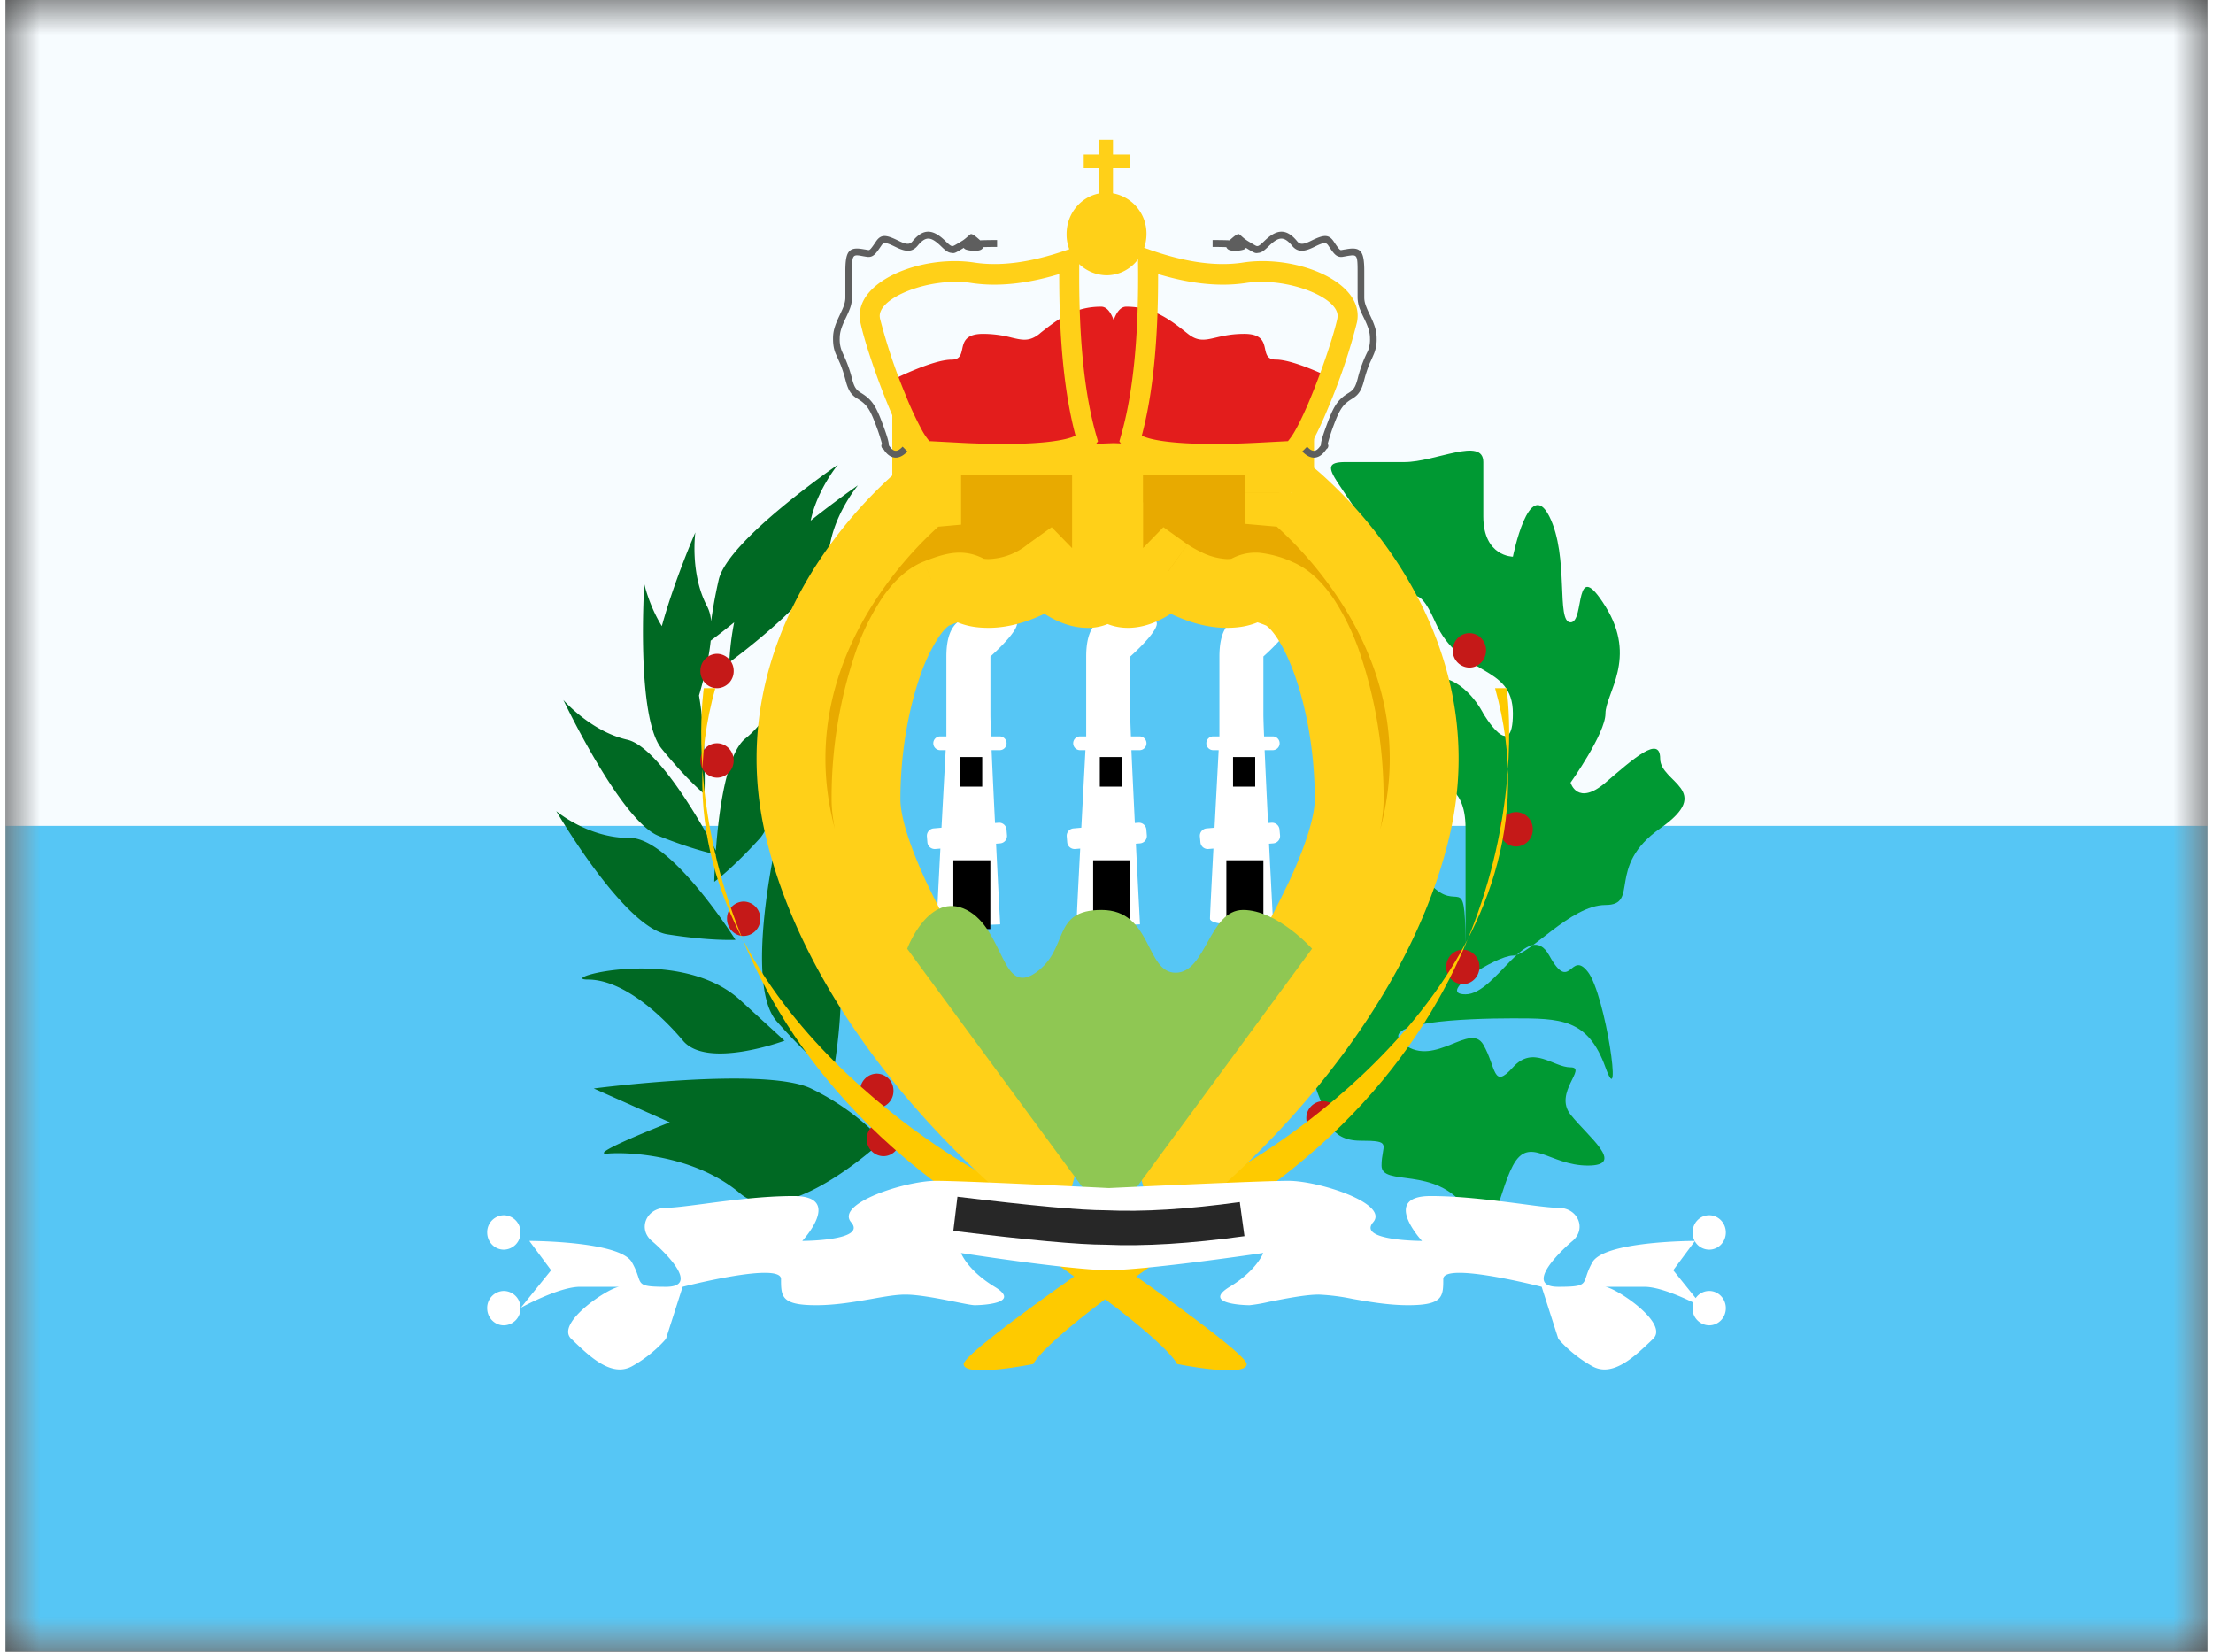<svg xmlns="http://www.w3.org/2000/svg" xmlns:xlink="http://www.w3.org/1999/xlink" aria-hidden="true" role="img" class="iconify iconify--flagpack" width="1.34em" height="1em" preserveAspectRatio="xMidYMid meet" viewBox="0 0 32 24"><rect x="0" y="0" width="32" height="24" fill="#333333" stroke="none"/><mask id="IconifyId17f59e8143772869c405" width="32" height="24" x="0" y="0" maskUnits="userSpaceOnUse"><path fill="#fff" d="M0 0h32v24H0z"></path></mask><g fill="none" mask="url(#IconifyId17f59e8143772869c405)"><path fill="#F7FCFF" fill-rule="evenodd" d="M0 0v24h32V0H0z" clip-rule="evenodd"></path><mask id="IconifyId17f59e8143772869c406" width="32" height="24" x="0" y="0" maskUnits="userSpaceOnUse"><path fill="#fff" fill-rule="evenodd" d="M0 0v24h32V0H0z" clip-rule="evenodd"></path></mask><g mask="url(#IconifyId17f59e8143772869c406)"><path fill="#56C6F5" fill-rule="evenodd" d="M0 12v12h32V12H0z" clip-rule="evenodd"></path><path fill="#006923" fill-rule="evenodd" d="M10.254 9.028a.56.56 0 0 0-.056-.214c-.256-.479-.173-1.078-.173-1.078s-.307.702-.487 1.362c-.19-.307-.255-.616-.255-.616s-.123 1.938.252 2.397c.374.46.623.66.623.66s.029-.804-.08-1.433c.077-.262.146-.55.17-.797a9.55 9.55 0 0 0 .341-.266a4.02 4.02 0 0 0-.071.581s1.41-1.024 1.446-1.566c.036-.542.424-1.006.424-1.006s-.32.22-.687.513c.097-.455.396-.813.396-.813s-1.602 1.096-1.733 1.674c-.057.251-.09.454-.11.602zm.069 3.33c-.154-.29-.822-1.505-1.289-1.61c-.53-.121-.927-.577-.927-.577s.832 1.754 1.382 1.974c.442.177.732.248.83.268c-.016.237-.019.4-.019.4s.26-.188.658-.627s.377-2.38.377-2.38s-.158.584-.582.924c-.284.228-.39 1.088-.43 1.629zm-1.252-.183c.606-.003 1.537 1.481 1.537 1.481s-.36.02-.991-.08c-.63-.1-1.613-1.79-1.613-1.79s.462.393 1.067.39zm2.951 3.457s.36-1.891-.18-2.332c-.54-.441-.635-1.1-.635-1.1s-.479 2.098 0 2.64c.48.544.815.792.815.792zm-2.176-.51c.352.417 1.474 0 1.474 0s.247.224-.643-.59c-.89-.813-2.7-.299-2.213-.299c.487 0 1.03.471 1.382.889zm.831 2.22c.653.553 2.064-.762 2.064-.762s-.363-.44-1.036-.764s-3.156 0-3.156 0l1.105.492s-1.23.481-.904.454c.327-.027 1.274.027 1.927.58z" clip-rule="evenodd"></path><path fill="#093" fill-rule="evenodd" d="M19.213 16.196s-.56-.943 0-1.399c.562-.456.784-.152.784-.676s.057-.368.333-.628c.275-.26.08-.892.45-.576c.369.316.438-.29.438.968v-1.848c0-.707-.439-.54-.439-1.014s-.438-1.182 0-1.182c.439 0 .697.527.697.527s.43.734.43 0s-.767-.516-1.127-1.326s-.303.09-.782-.953c-.48-1.044-1.05-1.375-.525-1.375h.858c.45 0 1.146-.374 1.146 0v.789c0 .586.43.586.43.586s.234-1.173.529-.586c.294.586.093 1.54.309 1.54c.215 0 .037-.986.507-.231c.47.754 0 1.265 0 1.556c0 .291-.507 1.004-.507 1.004s.099.349.507 0c.408-.349.795-.697.795-.349c0 .35.796.457 0 1.014c-.795.556-.288 1.113-.795 1.113c-.507 0-1.105.735-1.345.735s-1.137.563-.688.563c.448 0 .907-1.125 1.217-.563c.309.563.305-.091.56.236c.256.327.512 2.1.256 1.388c-.256-.712-.656-.712-1.345-.712c-.688 0-2.026.052-1.576.382c.45.33.955-.33 1.146 0c.19.33.135.66.43.33c.296-.33.586 0 .838 0c.251 0-.252.37 0 .687c.251.318.812.74.251.74c-.56 0-.849-.448-1.089 0c-.24.449-.25 1.227-.688.614c-.439-.614-1.221-.302-1.221-.614c0-.31.171-.361-.306-.361c-.478 0-.478-.379-.478-.379z" clip-rule="evenodd"></path><path fill="#C51918" fill-rule="evenodd" d="M21.516 9.45c0 .138-.108.25-.242.25a.246.246 0 0 1-.242-.25c0-.138.109-.25.242-.25c.134 0 .242.112.242.25zM10.34 10a.246.246 0 0 0 .242-.25a.246.246 0 0 0-.242-.25a.246.246 0 0 0-.242.25c0 .138.108.25.242.25zm.242 1.05c0 .138-.109.25-.242.25a.246.246 0 0 1-.242-.25c0-.138.108-.25.242-.25c.133 0 .242.112.242.25zm.145 2.55a.246.246 0 0 0 .242-.25a.246.246 0 0 0-.242-.25a.246.246 0 0 0-.242.25c0 .138.108.25.242.25zm1.935 2.5a.246.246 0 0 0 .242-.25a.246.246 0 0 0-.242-.25a.246.246 0 0 0-.242.25c0 .138.109.25.242.25zm9.29-3.8a.246.246 0 0 0 .243-.25a.246.246 0 0 0-.242-.25a.246.246 0 0 0-.242.25c0 .138.108.25.242.25zm-.532 1.75c0 .138-.108.25-.242.25a.246.246 0 0 1-.241-.25c0-.138.108-.25.241-.25c.134 0 .242.112.242.25zm-2.274 2.45a.246.246 0 0 0 .242-.25a.246.246 0 0 0-.242-.25a.246.246 0 0 0-.242.25c0 .138.109.25.242.25zM13 16.55c0 .138-.108.25-.242.25a.246.246 0 0 1-.242-.25c0-.138.108-.25.242-.25s.242.112.242.25z" clip-rule="evenodd"></path><path fill="#FECA00" fill-rule="evenodd" d="M18.038 19.82c0-.205-3.1-2.342-3.933-2.813c-.832-.471-4.896-3.065-3.79-7.007h-.167s-.749 4.857 4.411 7.875c2.35 1.577 2.467 1.945 2.467 1.945s1.012.205 1.012 0z" clip-rule="evenodd"></path><path fill="#FECA00" fill-rule="evenodd" d="M13.924 19.82c0-.205 3.1-2.342 3.933-2.813c.832-.471 4.896-3.065 3.79-7.007h.167s.749 4.857-4.411 7.875c-2.35 1.577-2.467 1.945-2.467 1.945s-1.012.205-1.012 0z" clip-rule="evenodd"></path><path fill="#56C6F5" fill-rule="evenodd" d="M16.048 16.886c2.165 0 3.92-2.802 3.92-5.536c0-2.734-1.755-4.15-3.92-4.15c-2.164 0-3.919 1.416-3.919 4.15c0 2.734 1.755 5.536 3.92 5.536z" clip-rule="evenodd"></path><path fill="#fff" fill-rule="evenodd" d="M14.313 9.539s.604-.533.302-.533a1.45 1.45 0 0 1-.207-.023c-.319-.052-.735-.118-.735.556V10.7h-.09a.1.1 0 0 0 0 .2h.08l-.061 1.127l-.115.01a.108.108 0 0 0-.097.117l.007.084c.005.06.057.103.117.098l.072-.006c-.027.514-.05.963-.05 1.018c0 .135.919.083.919.083s-.029-.542-.06-1.172l.061-.005a.108.108 0 0 0 .098-.117l-.007-.085a.108.108 0 0 0-.117-.097l-.05.004c-.019-.377-.037-.76-.05-1.059h.118a.1.1 0 1 0 0-.2h-.126c-.005-.15-.009-.261-.009-.318v-.843z" clip-rule="evenodd"></path><path fill="#000" fill-rule="evenodd" d="M13.871 11h.323v.43h-.323V11zm-.097 1.5h.538v1h-.538v-1z" clip-rule="evenodd"></path><path fill="#fff" fill-rule="evenodd" d="M16.346 9.539s.603-.533.301-.533c-.058 0-.13-.011-.206-.023c-.32-.052-.736-.118-.736.556V10.7h-.089a.1.1 0 1 0 0 .2h.078l-.06 1.127l-.114.01a.108.108 0 0 0-.098.117l.007.084c.005.06.058.103.117.098l.072-.006c-.027.514-.05.963-.05 1.018c0 .135.919.083.919.083s-.029-.542-.06-1.172l.061-.005a.107.107 0 0 0 .098-.117l-.007-.085a.108.108 0 0 0-.117-.097l-.05.004c-.018-.377-.037-.76-.05-1.059h.119a.1.1 0 0 0 0-.2h-.126c-.006-.15-.01-.261-.01-.318v-.843z" clip-rule="evenodd"></path><path fill="#000" fill-rule="evenodd" d="M15.903 11h.323v.43h-.323V11zm-.097 1.5h.538v1h-.538v-1z" clip-rule="evenodd"></path><path fill="#fff" fill-rule="evenodd" d="M18.28 9.539s.604-.533.303-.533a1.45 1.45 0 0 1-.207-.023c-.32-.052-.735-.118-.735.556V10.7h-.09a.1.1 0 0 0 0 .2h.079l-.06 1.127l-.115.01a.108.108 0 0 0-.098.117l.008.084c.005.06.057.103.116.098l.073-.006c-.027.514-.05.963-.05 1.018c0 .135.918.083.918.083l-.06-1.172l.062-.005a.107.107 0 0 0 .098-.117l-.008-.085a.108.108 0 0 0-.116-.097l-.05.004a167.2 167.2 0 0 1-.05-1.059h.118a.1.1 0 0 0 0-.2h-.126c-.006-.15-.01-.261-.01-.318v-.843z" clip-rule="evenodd"></path><path fill="#000" fill-rule="evenodd" d="M17.839 11h.322v.43h-.322V11zm-.097 1.5h.538v1h-.538v-1z" clip-rule="evenodd"></path><path fill="#E8AA00" fill-rule="evenodd" d="M18.516 6.4h-5.129v.766l-.034.003s-2.513 1.952-1.816 4.878c.698 2.925 3.468 5.094 3.468 5.094l.14-.505s-2.64-3.589-2.64-5.023c0-1.434.498-2.78 1.025-2.99c.317-.125.372-.1.458-.06c.058.027.129.06.3.06c.428 0 .856-.306.856-.306s.298.306.575.306c.277 0 .28-.306.28-.306V7.3h.032v1.017s.004.306.28.306c.277 0 .575-.306.575-.306s.429.306.857.306c.17 0 .242-.033.3-.06c.086-.04.14-.065.458.06c.527.21 1.025 1.556 1.025 2.99c0 1.434-2.64 5.023-2.64 5.023l.14.505s2.77-2.17 3.468-5.094c.697-2.926-1.816-4.878-1.816-4.878l-.162-.015V6.4z" clip-rule="evenodd"></path><path fill="#FFD018" d="M13.387 6.4v-.5h-.5v.5h.5zm5.13 0h.5v-.5h-.5v.5zm-5.13.766l.045.498l.455-.041v-.457h-.5zm-.034.003l-.045-.498l-.146.013l-.116.09l.307.395zm-1.816 4.878l-.486.116l.486-.116zm3.468 5.094l-.309.394l.59.462l.2-.723l-.481-.133zm.14-.505l.481.134l.065-.234l-.144-.196l-.403.296zM13.53 8.623l-.184-.464l.184.464zm.458-.06l-.211.453l.211-.453zm1.156-.246l.359-.349l-.3-.308l-.35.25l.291.407zm.856 0l.5.006v-.006H16zM16 7.3v-.5h-.5v.5h.5zm.03 0h.5v-.5h-.5v.5zm0 1.017h-.5v.006l.5-.006zm.856 0l.291-.407l-.35-.25l-.3.308l.36.349zm1.156.246l.212.453l-.212-.453zm.459.06l-.185.465l.185-.465zm-1.615 8.013l-.402-.296l-.144.196l.064.234l.482-.134zm.14.505l-.482.134l.2.722l.59-.462l-.308-.394zm1.652-9.972l.307-.395l-.116-.09l-.146-.013l-.045.498zm-.162-.015h-.5v.458l.456.04l.044-.498zM13.387 6.9h5.13v-1h-5.13v1zm.5.266V6.4h-1v.766h1zm-.49.5l.035-.002l-.09-.996l-.034.003l.09.996zm-1.373 4.265c-.308-1.291.087-2.372.582-3.153a5.56 5.56 0 0 1 .97-1.144a2.781 2.781 0 0 1 .082-.069l.002-.002l-.307-.394l-.307-.395l-.002.001l-.003.002a2.828 2.828 0 0 0-.125.106a6.564 6.564 0 0 0-1.155 1.36c-.587.927-1.1 2.285-.71 3.92l.973-.232zm2.98 5.21l.31-.393h-.001l-.005-.004l-.02-.016a9.54 9.54 0 0 1-.389-.34a12.151 12.151 0 0 1-.987-1.023c-.756-.88-1.566-2.082-1.888-3.434l-.973.232c.375 1.572 1.298 2.917 2.102 3.854a13.303 13.303 0 0 0 1.409 1.407a6.435 6.435 0 0 0 .123.102l.008.006l.002.002h.001l.309-.393zm-.341-.638l-.14.505l.964.267l.14-.505l-.965-.267zm-2.658-4.89c0 .476.208 1.056.458 1.599c.26.563.6 1.165.935 1.712a31.949 31.949 0 0 0 1.312 1.965l.023.032l.006.008l.002.003l.403-.296l.403-.296l-.001-.002l-.005-.007a10.012 10.012 0 0 1-.022-.029l-.081-.113a31.07 31.07 0 0 1-1.187-1.787a16.02 16.02 0 0 1-.88-1.608c-.245-.533-.366-.94-.366-1.181h-1zm1.34-3.454c-.266.106-.466.324-.611.537a3.494 3.494 0 0 0-.386.797a6.572 6.572 0 0 0-.343 2.12h1c0-.664.116-1.303.286-1.788a2.51 2.51 0 0 1 .27-.567c.097-.143.157-.171.154-.17l-.37-.93zm.855-.049c-.06-.028-.192-.091-.388-.078c-.147.01-.302.061-.466.127l.369.93c.07-.029.117-.045.146-.053c.03-.009.033-.007.018-.006a.238.238 0 0 1-.086-.01a.24.24 0 0 1-.028-.009l.012.005l.423-.906zm.088.013a.502.502 0 0 1-.069-.004a.328.328 0 0 1-.019-.009l-.423.906a.95.95 0 0 0 .196.072c.094.024.196.035.315.035v-1zm.856.194a102.813 102.813 0 0 1-.29-.407l.001-.001a.938.938 0 0 1-.567.214v1c.322 0 .615-.111.804-.202a2.614 2.614 0 0 0 .332-.19l.007-.004l.003-.002v-.001h.001l-.29-.407zm.575-.194c.02 0 .019.005-.009-.007a.555.555 0 0 1-.095-.055a.997.997 0 0 1-.11-.09l-.004-.005v.001h.001v.001l-.358.349l-.358.348v.001h.001l.002.003a1.995 1.995 0 0 0 .251.21c.128.09.38.244.68.244v-1zm.28.194l-.5-.007v-.001l.001-.002v-.014l.002-.008s0-.01.008-.024a.234.234 0 0 1 .075-.088a.24.24 0 0 1 .134-.049v1a.763.763 0 0 0 .456-.144a.768.768 0 0 0 .242-.298a.91.91 0 0 0 .082-.34v-.017l-.5-.007zM15.5 7.3v1.017h1V7.3h-1zm.532-.5H16v1h.03v-1zm-.5.5v1.017h1V7.3h-1zm.5 1.017l-.5.007v.007a1.742 1.742 0 0 1 .002.037a.897.897 0 0 0 .08.313a.767.767 0 0 0 .243.298c.13.096.288.144.455.144v-1c.03 0 .083.01.135.049a.233.233 0 0 1 .075.088a.086.086 0 0 1 .008.024l.001.008v.018l-.5.007zm.28.806c.3 0 .552-.154.68-.244a1.991 1.991 0 0 0 .245-.205l.005-.005l.002-.002l.001-.001l-.358-.35a117.064 117.064 0 0 1-.358-.348l.002-.001l-.004.003a.788.788 0 0 1-.11.091a.555.555 0 0 1-.095.055c-.028.012-.03.007-.01.007v1zm.575-.806a99.563 99.563 0 0 0-.29.407h.001l.003.003l.007.004l.02.015l.072.045c.058.036.14.083.24.13c.189.09.482.202.804.202v-1a.939.939 0 0 1-.374-.104a1.634 1.634 0 0 1-.186-.105l-.007-.005l.001.001l-.29.407zm.857.806c.118 0 .22-.011.314-.035a.991.991 0 0 0 .197-.072l-.423-.906a.437.437 0 0 1-.02.01l.001-.001h.001l-.015.002a.505.505 0 0 1-.055.002v1zm.51-.107l.013-.005a.244.244 0 0 1-.076.018a.237.237 0 0 1-.039 0c-.015 0-.012-.002.018.007c.03.008.076.024.147.052l.37-.93a1.597 1.597 0 0 0-.468-.126c-.196-.013-.328.05-.387.078l.423.906zm.063.072c-.003-.001.057.027.154.17c.09.132.184.323.27.567c.17.485.286 1.124.286 1.788h1a6.57 6.57 0 0 0-.343-2.12a3.5 3.5 0 0 0-.386-.797c-.145-.213-.345-.431-.612-.537l-.369.93zm.71 2.525c0 .241-.122.648-.367 1.181a15.999 15.999 0 0 1-.88 1.607a30.98 30.98 0 0 1-1.289 1.93l-.005.007l-.001.002l.402.296l.403.297v-.001l.002-.003a16.992 16.992 0 0 0 2.276-3.718c.25-.542.459-1.122.459-1.598h-1zm-2.622 5.157l.14.505l.964-.267l-.14-.505l-.964.267zm.622.371l.308.394l.002-.001l.002-.002l.008-.006a2.92 2.92 0 0 0 .123-.102a13.27 13.27 0 0 0 1.409-1.408c.804-.936 1.727-2.28 2.102-3.853l-.973-.232c-.322 1.352-1.133 2.555-1.888 3.434a12.27 12.27 0 0 1-1.295 1.295a5.5 5.5 0 0 1-.102.084l-.004.003l.308.394zm3.954-4.978c.39-1.635-.123-2.993-.71-3.92a6.558 6.558 0 0 0-1.155-1.36a3.886 3.886 0 0 0-.118-.1l-.008-.006a.053.053 0 0 0-.002-.002h-.001c-.001 0-.001-.001-.308.394l-.307.394l.002.002a1.338 1.338 0 0 1 .082.07a5.56 5.56 0 0 1 .97 1.144c.494.78.89 1.86.582 3.152l.973.232zM18.723 6.67l-.162-.015l-.09.996l.163.015l.089-.996zm-.707-.271v.754h1V6.4h-1z"></path><path fill="#8FC753" fill-rule="evenodd" d="M13.104 13.785s.314-.845.864-.563c.55.282.502 1.261 1.002.912c.5-.35.217-.912.958-.912c.742 0 .633.912 1.077.912c.445 0 .483-.912.98-.912c.498 0 1.002.563 1.002.563l-2.942 4.002l-2.942-4.002z" clip-rule="evenodd"></path><path fill="#fff" fill-rule="evenodd" d="m7.929 18.457l-.317-.426s1.313 0 1.49.309c.05.087.073.153.09.204c.042.128.05.154.406.154c.496 0 0-.492-.206-.667c-.207-.175-.08-.481.206-.481c.11 0 .303-.025.54-.056c.377-.05.867-.115 1.316-.115c.73 0 .125.652.125.652s.945 0 .71-.271c-.234-.272.788-.602 1.23-.602c.412 0 2.266.093 2.516.105c.26-.012 2.199-.105 2.61-.105c.442 0 1.465.33 1.23.602c-.235.271.71.271.71.271s-.605-.652.126-.652c.448 0 .938.065 1.316.114c.236.032.429.057.54.057c.286 0 .412.306.206.481c-.207.175-.702.667-.207.667c.356 0 .365-.026.407-.154c.017-.051.039-.117.089-.204c.172-.298 1.398-.309 1.485-.309a.255.255 0 0 1-.03-.123c0-.138.107-.25.241-.25s.242.112.242.25c0 .139-.108.25-.242.25a.24.24 0 0 1-.209-.123l-.313.422l.326.405a.24.24 0 0 1 .196-.104c.134 0 .242.112.242.25c0 .139-.108.25-.242.25a.246.246 0 0 1-.242-.25c0-.028.005-.055.013-.081c-.185-.09-.504-.229-.712-.229h-.577c.145 0 .945.528.703.756l-.041.04c-.238.225-.548.52-.84.359c-.31-.17-.496-.399-.496-.399l-.242-.756s-1.43-.369-1.43-.113c0 .255-.003.38-.51.38c-.284 0-.558-.048-.8-.09a3.135 3.135 0 0 0-.497-.064c-.197 0-.503.061-.729.106a2.27 2.27 0 0 1-.278.048c-.108 0-.687-.026-.29-.267c.396-.24.488-.492.488-.492s-1.588.236-2.216.25v.001h-.056c-.623-.015-2.12-.25-2.12-.25s.092.25.489.491c.396.24-.182.267-.29.267c-.04 0-.146-.021-.279-.048c-.226-.045-.531-.106-.729-.106c-.138 0-.307.03-.497.064c-.242.042-.516.09-.8.09c-.506 0-.51-.125-.51-.38c0-.256-1.43.113-1.43.113l-.242.756s-.186.229-.495.399c-.293.16-.603-.134-.84-.36l-.041-.039c-.242-.228.557-.756.703-.756h-.578c-.306 0-.858.304-.858.304l.44-.545zm-.687-.299a.246.246 0 0 0 .242-.25a.246.246 0 0 0-.242-.25a.246.246 0 0 0-.242.25c0 .139.108.25.242.25zm0 1.1a.246.246 0 0 0 .242-.25a.246.246 0 0 0-.242-.25a.246.246 0 0 0-.242.25c0 .139.108.25.242.25z" clip-rule="evenodd"></path><path fill="#FFD018" fill-rule="evenodd" d="M15.894 2.03h.2v.214h.246v.2h-.246v.364a.595.595 0 0 1 .487.592c0 .331-.26.6-.581.6a.59.59 0 0 1-.58-.6c0-.294.204-.539.474-.59v-.366h-.225v-.2h.225v-.215z" clip-rule="evenodd"></path><path fill="#E31D1C" fill-rule="evenodd" d="M13.747 5.226c-.28 0-.87.3-.87.3l.458 1.017l2.77-.104l2.768.104l.459-1.018s-.59-.3-.87-.3c-.123 0-.139-.072-.157-.153c-.022-.103-.047-.221-.303-.221c-.182 0-.31.03-.413.054c-.158.037-.26.06-.405-.054l-.019-.015c-.236-.186-.481-.38-.878-.38c-.08 0-.139.075-.183.195c-.044-.12-.103-.195-.182-.195c-.397 0-.643.194-.88.38l-.017.015c-.146.115-.248.091-.405.054a1.665 1.665 0 0 0-.413-.054c-.256 0-.282.118-.304.221c-.018.081-.033.154-.156.154z" clip-rule="evenodd"></path><path fill="#FFD018" fill-rule="evenodd" d="m15.608 3.568l-.194.068c-.514.178-.958.237-1.334.179c-.774-.12-1.783.283-1.656.872c.055.259.217.747.385 1.16c.233.574.397.863.588.863a28.634 28.634 0 0 1 .398.02c.281.014.529.022.767.02c.69-.002 1.116-.07 1.269-.277l.045-.06l-.021-.074c-.181-.622-.265-1.476-.25-2.559l.003-.212zm-2.9 1.055c-.063-.29.726-.604 1.329-.511c.375.057.8.014 1.276-.13c-.002.963.076 1.745.237 2.348c-.138.072-.5.119-.99.12a11.84 11.84 0 0 1-.75-.02l-.384-.02a.955.955 0 0 1-.106-.156a4.807 4.807 0 0 1-.243-.523a8.214 8.214 0 0 1-.37-1.108zm3.747-1.055l.194.068c.514.178.958.237 1.334.179c.773-.12 1.783.283 1.656.872a8.467 8.467 0 0 1-.385 1.16c-.234.574-.397.863-.588.863c-.025 0-.284.014-.37.019l-.028.001c-.281.014-.529.022-.767.02c-.69-.002-1.117-.07-1.27-.277l-.044-.06l.021-.074c.181-.622.265-1.476.25-2.559l-.003-.212zm2.9 1.055c.063-.29-.727-.604-1.33-.511c-.374.057-.8.014-1.275-.13c.002.963-.076 1.745-.237 2.348c.138.072.5.119.989.12c.232.002.475-.005.752-.02l.383-.02a.955.955 0 0 0 .106-.156c.072-.127.156-.308.243-.523c.162-.399.319-.87.37-1.108z" clip-rule="evenodd"></path><path fill="#5E5E5E" fill-rule="evenodd" d="M12.837 6.471c0-.055-.032-.156-.102-.342c-.096-.256-.162-.334-.302-.42c-.07-.043-.099-.08-.132-.21a1.852 1.852 0 0 0-.118-.332l-.03-.068a.446.446 0 0 1-.03-.18c0-.09.023-.162.085-.292a1.76 1.76 0 0 0 .054-.12a.485.485 0 0 0 .04-.183v-.385c0-.225.01-.24.12-.224a1.755 1.755 0 0 0 .1.017a.125.125 0 0 0 .07-.009c.039-.018.068-.053.138-.157c.033-.049.068-.044.193.017l.04.019c.128.059.217.06.293-.032c.117-.142.193-.133.335.004c.07.068.104.094.15.1h.003c.047.008.05.008.182-.073c.01.019.029.026.06.033c.043.01.106.014.148.007c.035-.006.06-.016.077-.05c.056-.002.122-.003.199-.003v-.1c-.098 0-.18.001-.246.004a.786.786 0 0 1-.018-.016c-.037-.032-.093-.082-.12-.074a.176.176 0 0 0-.029.023c-.023.02-.056.05-.087.07c-.132.08-.137.083-.156.08c-.018-.002-.042-.02-.097-.074c-.177-.172-.317-.188-.475.004c-.04.05-.086.048-.18.005l-.038-.018c-.167-.081-.241-.091-.314.017c-.057.086-.082.116-.097.123h-.003v.001c-.004.002-.009.001-.052-.007l-.026-.004a.86.86 0 0 0-.037-.006c-.183-.025-.23.046-.23.323v.385c0 .043-.01.089-.032.144c-.012.03-.017.04-.052.115c-.068.143-.095.226-.095.335c0 .091.011.153.038.22l.034.076l.03.067c.029.07.054.146.08.244c.04.155.083.214.176.27c.121.075.173.135.26.37a2.77 2.77 0 0 1 .095.29c-.014.01-.012.019-.008.04l.006.013l.002.003l.012.012a.06.06 0 0 0 .01.006a.72.72 0 0 1 .018.027c.094.124.214.124.328.004l-.07-.07c-.074.079-.126.079-.183.004l-.017-.023zm1.162-2.937h-.002H14zm5.116 2.937c0-.055.032-.156.102-.342c.096-.256.162-.334.302-.42c.07-.043.098-.08.132-.21a1.867 1.867 0 0 1 .148-.4a.446.446 0 0 0 .03-.18c0-.09-.023-.162-.085-.292a1.74 1.74 0 0 1-.055-.12a.483.483 0 0 1-.04-.183v-.385c0-.225-.009-.24-.12-.224a.741.741 0 0 0-.032.005l-.067.012a.125.125 0 0 1-.07-.009c-.04-.018-.068-.053-.138-.157c-.033-.049-.068-.044-.193.017a1.702 1.702 0 0 1-.04.019c-.129.059-.218.06-.293-.032c-.117-.142-.194-.133-.335.004c-.07.068-.105.094-.15.1h-.003c-.047.008-.05.008-.182-.073c-.01.019-.029.026-.06.033a.446.446 0 0 1-.149.007c-.035-.006-.06-.016-.076-.05a6.685 6.685 0 0 0-.199-.003v-.1c.098 0 .18.001.246.004l.018-.016c.037-.032.093-.082.12-.074c.003.001.014.01.029.023c.022.02.053.048.084.067l.003.003c.132.08.137.083.156.08c.017-.002.042-.02.097-.074c.177-.172.317-.188.475.004c.04.05.086.048.18.005l.037-.018c.168-.081.242-.091.315.017c.057.086.082.116.097.123h.002l.002.001c.003.002.008.001.05-.007l.027-.004a.836.836 0 0 1 .037-.006c.183-.025.229.046.229.323v.385c0 .043.01.089.033.144c.012.03.016.04.052.115c.068.143.095.226.095.335a.549.549 0 0 1-.038.22a3.224 3.224 0 0 1-.064.143a1.89 1.89 0 0 0-.08.244c-.04.155-.083.214-.176.27c-.122.075-.173.135-.261.37a2.8 2.8 0 0 0-.094.29c.014.01.012.019.008.04a.098.098 0 0 1-.006.013l-.002.003c-.006.007-.006.007-.013.012a.072.072 0 0 1-.008.006c.002 0 .003 0 .005-.002a.72.72 0 0 0-.024.03c-.095.123-.214.123-.328.003l.07-.07c.074.079.125.079.182.004l.018-.023z" clip-rule="evenodd"></path><path fill="#272727" d="m13.774 17.885l.06-.496c1.075.131 1.793.197 2.154.197c.545.025 1.195-.015 1.949-.119l.068.495c-.781.108-1.46.15-2.028.124c-.377 0-1.108-.067-2.203-.201z"></path></g></g></svg>